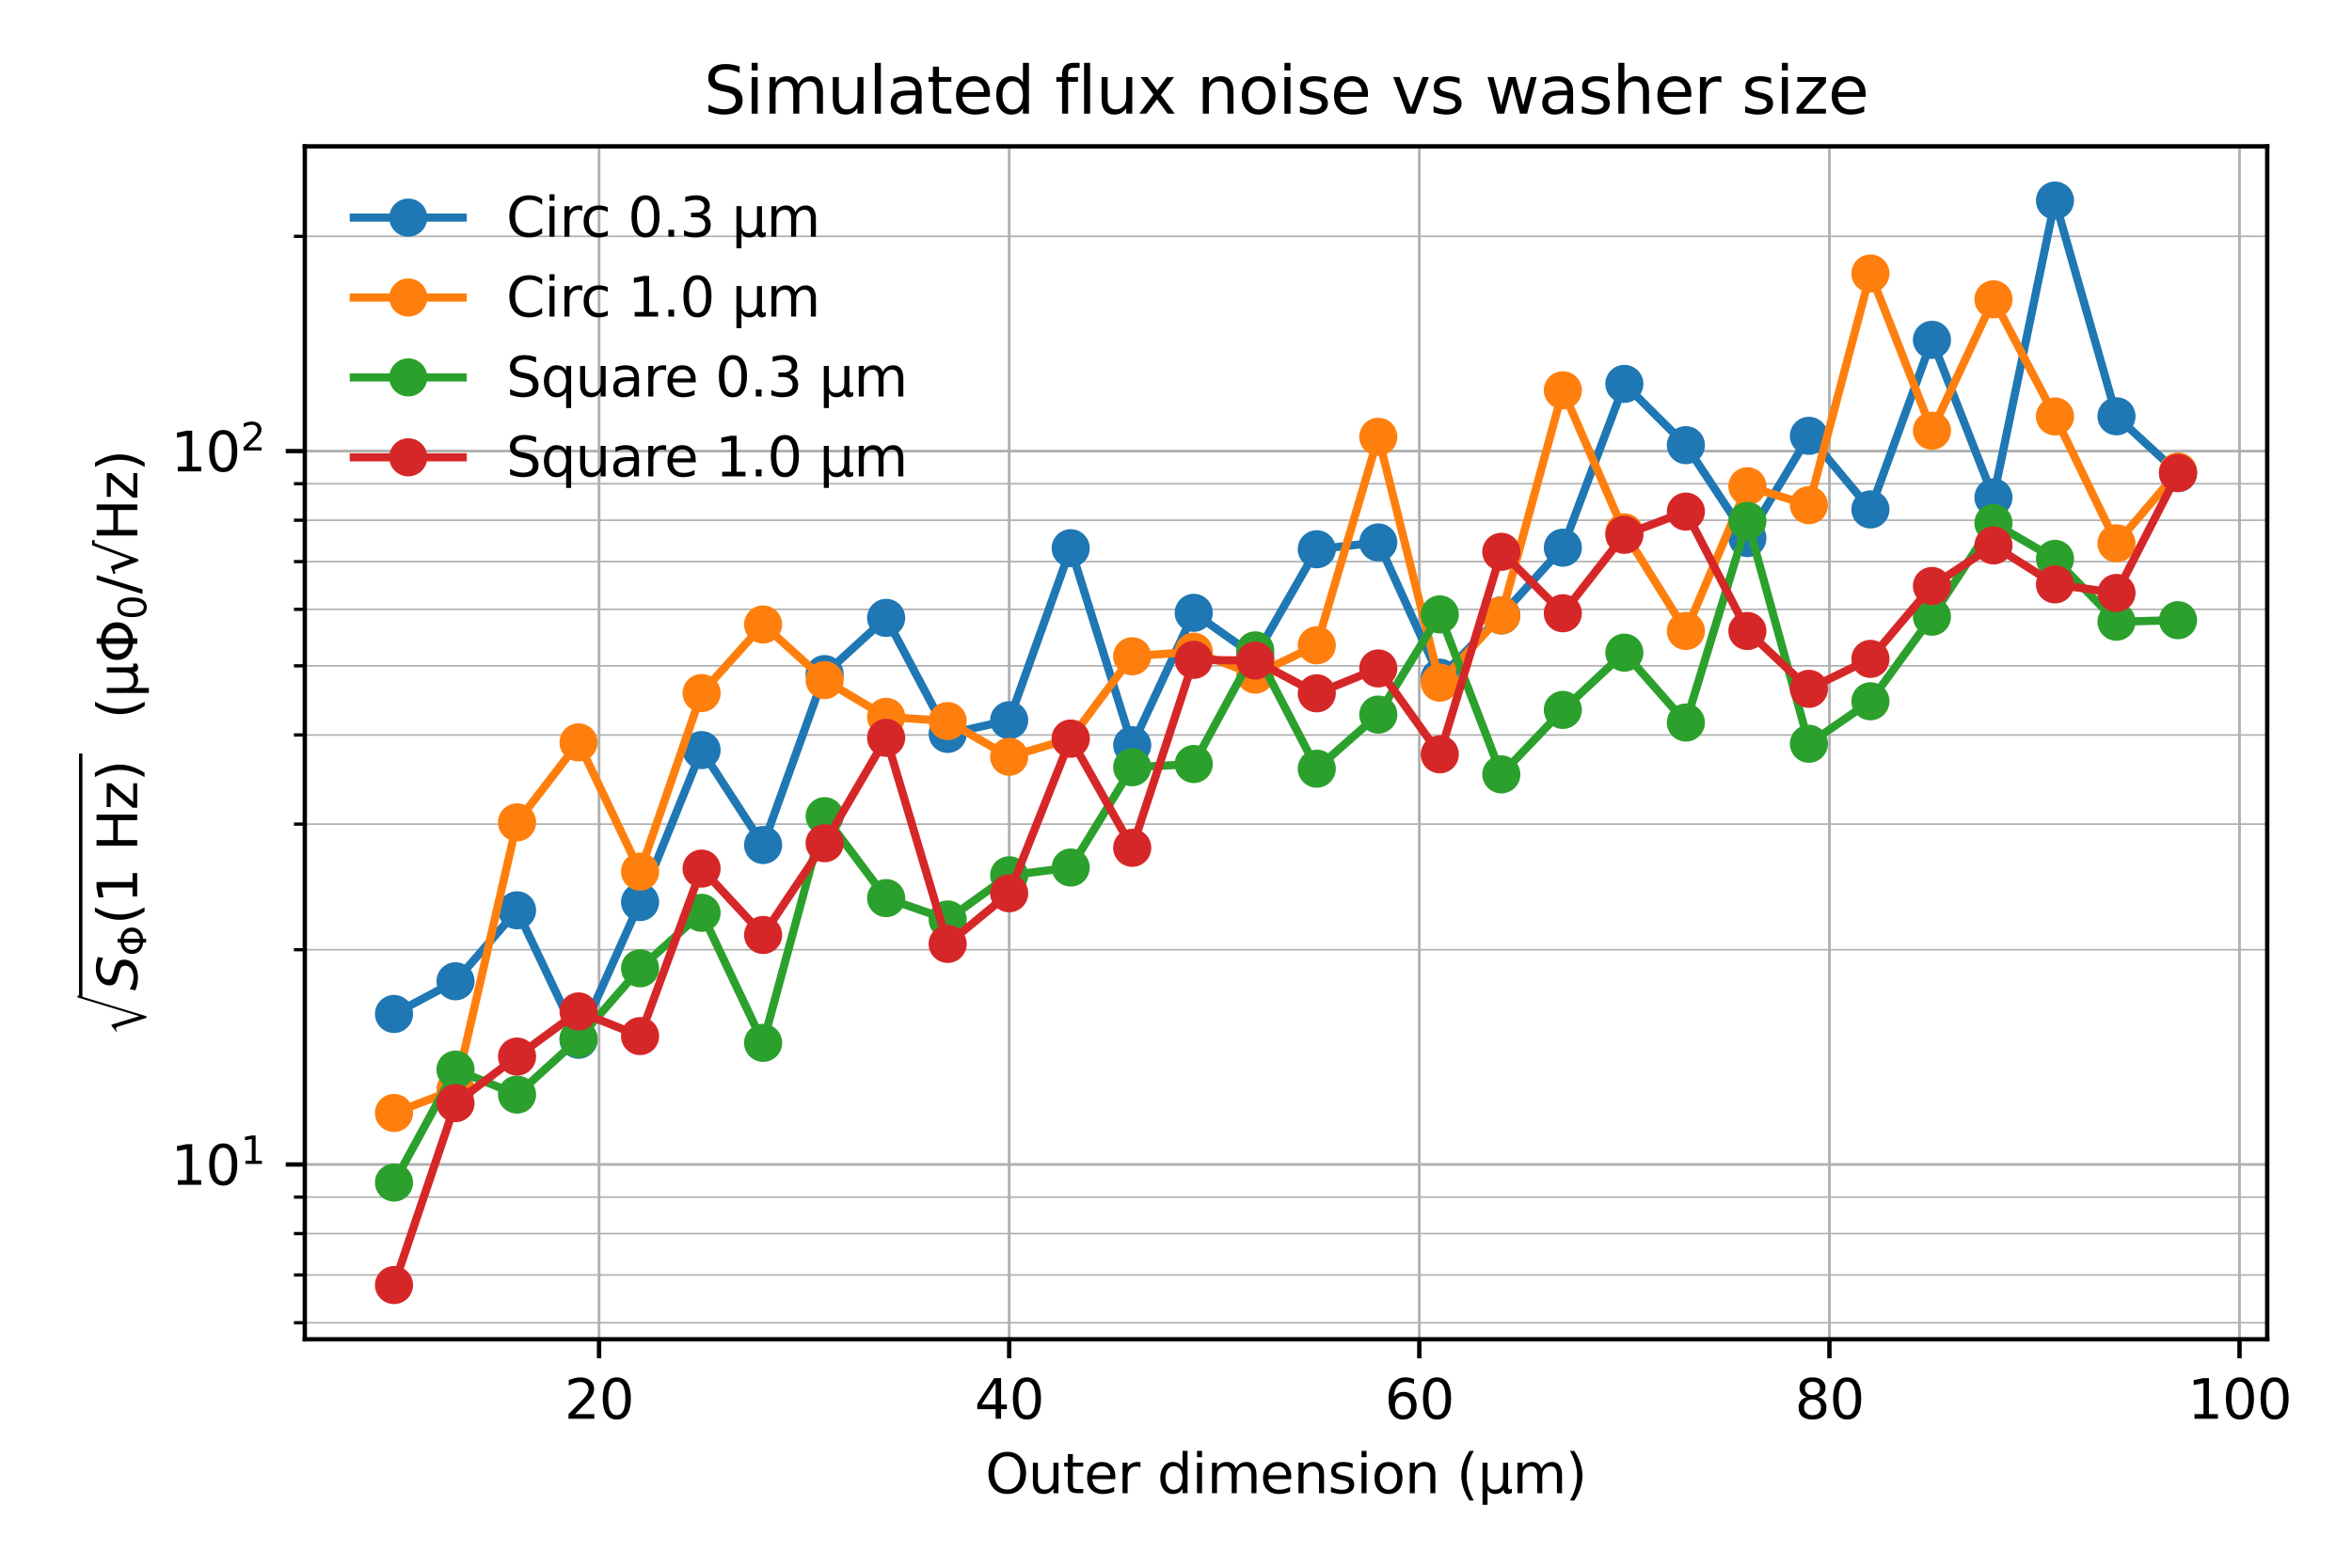 <?xml version="1.0" encoding="utf-8" standalone="no"?>
<!DOCTYPE svg PUBLIC "-//W3C//DTD SVG 1.1//EN"
  "http://www.w3.org/Graphics/SVG/1.1/DTD/svg11.dtd">
<svg xmlns:xlink="http://www.w3.org/1999/xlink" width="432pt" height="288pt" viewBox="0 0 432 288" xmlns="http://www.w3.org/2000/svg" version="1.1">
 <defs>
  <style type="text/css">*{stroke-linejoin: round; stroke-linecap: butt}</style>
 </defs>
 <g id="figure_1">
  <g id="patch_1">
   <path d="M 0 288 
L 432 288 
L 432 0 
L 0 0 
z
" style="fill: #ffffff"/>
  </g>
  <g id="axes_1">
   <g id="patch_2">
    <path d="M 55.985 246.04 
L 416.428 246.04 
L 416.428 26.88 
L 55.985 26.88 
z
" style="fill: #ffffff"/>
   </g>
   <g id="matplotlib.axis_1">
    <g id="xtick_1">
     <g id="line2d_1">
      <path d="M 110.032 246.04 
L 110.032 26.88 
" clip-path="url(#pd4911af367)" style="fill: none; stroke: #b0b0b0; stroke-width: 0.5; stroke-linecap: square"/>
     </g>
     <g id="line2d_2">
      <defs>
       <path id="m708571faf0" d="M 0 0 
L 0 3.5 
" style="stroke: #000000; stroke-width: 0.8"/>
      </defs>
      <g>
       <use xlink:href="#m708571faf0" x="110.032" y="246.04" style="stroke: #000000; stroke-width: 0.8"/>
      </g>
     </g>
     <g id="text_1">
      <!-- 20 -->
      <g transform="translate(103.67 260.638) scale(0.1 -0.1)">
       <defs>
        <path id="DejaVuSans-32" d="M 1228 531 
L 3431 531 
L 3431 0 
L 469 0 
L 469 531 
Q 828 903 1448 1529 
Q 2069 2156 2228 2338 
Q 2531 2678 2651 2914 
Q 2772 3150 2772 3378 
Q 2772 3750 2511 3984 
Q 2250 4219 1831 4219 
Q 1534 4219 1204 4116 
Q 875 4013 500 3803 
L 500 4441 
Q 881 4594 1212 4672 
Q 1544 4750 1819 4750 
Q 2544 4750 2975 4387 
Q 3406 4025 3406 3419 
Q 3406 3131 3298 2873 
Q 3191 2616 2906 2266 
Q 2828 2175 2409 1742 
Q 1991 1309 1228 531 
z
" transform="scale(0.016)"/>
        <path id="DejaVuSans-30" d="M 2034 4250 
Q 1547 4250 1301 3770 
Q 1056 3291 1056 2328 
Q 1056 1369 1301 889 
Q 1547 409 2034 409 
Q 2525 409 2770 889 
Q 3016 1369 3016 2328 
Q 3016 3291 2770 3770 
Q 2525 4250 2034 4250 
z
M 2034 4750 
Q 2819 4750 3233 4129 
Q 3647 3509 3647 2328 
Q 3647 1150 3233 529 
Q 2819 -91 2034 -91 
Q 1250 -91 836 529 
Q 422 1150 422 2328 
Q 422 3509 836 4129 
Q 1250 4750 2034 4750 
z
" transform="scale(0.016)"/>
       </defs>
       <use xlink:href="#DejaVuSans-32"/>
       <use xlink:href="#DejaVuSans-30" x="63.623"/>
      </g>
     </g>
    </g>
    <g id="xtick_2">
     <g id="line2d_3">
      <path d="M 185.36 246.04 
L 185.36 26.88 
" clip-path="url(#pd4911af367)" style="fill: none; stroke: #b0b0b0; stroke-width: 0.5; stroke-linecap: square"/>
     </g>
     <g id="line2d_4">
      <g>
       <use xlink:href="#m708571faf0" x="185.36" y="246.04" style="stroke: #000000; stroke-width: 0.8"/>
      </g>
     </g>
     <g id="text_2">
      <!-- 40 -->
      <g transform="translate(178.998 260.638) scale(0.1 -0.1)">
       <defs>
        <path id="DejaVuSans-34" d="M 2419 4116 
L 825 1625 
L 2419 1625 
L 2419 4116 
z
M 2253 4666 
L 3047 4666 
L 3047 1625 
L 3713 1625 
L 3713 1100 
L 3047 1100 
L 3047 0 
L 2419 0 
L 2419 1100 
L 313 1100 
L 313 1709 
L 2253 4666 
z
" transform="scale(0.016)"/>
       </defs>
       <use xlink:href="#DejaVuSans-34"/>
       <use xlink:href="#DejaVuSans-30" x="63.623"/>
      </g>
     </g>
    </g>
    <g id="xtick_3">
     <g id="line2d_5">
      <path d="M 260.688 246.04 
L 260.688 26.88 
" clip-path="url(#pd4911af367)" style="fill: none; stroke: #b0b0b0; stroke-width: 0.5; stroke-linecap: square"/>
     </g>
     <g id="line2d_6">
      <g>
       <use xlink:href="#m708571faf0" x="260.688" y="246.04" style="stroke: #000000; stroke-width: 0.8"/>
      </g>
     </g>
     <g id="text_3">
      <!-- 60 -->
      <g transform="translate(254.325 260.638) scale(0.1 -0.1)">
       <defs>
        <path id="DejaVuSans-36" d="M 2113 2584 
Q 1688 2584 1439 2293 
Q 1191 2003 1191 1497 
Q 1191 994 1439 701 
Q 1688 409 2113 409 
Q 2538 409 2786 701 
Q 3034 994 3034 1497 
Q 3034 2003 2786 2293 
Q 2538 2584 2113 2584 
z
M 3366 4563 
L 3366 3988 
Q 3128 4100 2886 4159 
Q 2644 4219 2406 4219 
Q 1781 4219 1451 3797 
Q 1122 3375 1075 2522 
Q 1259 2794 1537 2939 
Q 1816 3084 2150 3084 
Q 2853 3084 3261 2657 
Q 3669 2231 3669 1497 
Q 3669 778 3244 343 
Q 2819 -91 2113 -91 
Q 1303 -91 875 529 
Q 447 1150 447 2328 
Q 447 3434 972 4092 
Q 1497 4750 2381 4750 
Q 2619 4750 2861 4703 
Q 3103 4656 3366 4563 
z
" transform="scale(0.016)"/>
       </defs>
       <use xlink:href="#DejaVuSans-36"/>
       <use xlink:href="#DejaVuSans-30" x="63.623"/>
      </g>
     </g>
    </g>
    <g id="xtick_4">
     <g id="line2d_7">
      <path d="M 336.016 246.04 
L 336.016 26.88 
" clip-path="url(#pd4911af367)" style="fill: none; stroke: #b0b0b0; stroke-width: 0.5; stroke-linecap: square"/>
     </g>
     <g id="line2d_8">
      <g>
       <use xlink:href="#m708571faf0" x="336.016" y="246.04" style="stroke: #000000; stroke-width: 0.8"/>
      </g>
     </g>
     <g id="text_4">
      <!-- 80 -->
      <g transform="translate(329.653 260.638) scale(0.1 -0.1)">
       <defs>
        <path id="DejaVuSans-38" d="M 2034 2216 
Q 1584 2216 1326 1975 
Q 1069 1734 1069 1313 
Q 1069 891 1326 650 
Q 1584 409 2034 409 
Q 2484 409 2743 651 
Q 3003 894 3003 1313 
Q 3003 1734 2745 1975 
Q 2488 2216 2034 2216 
z
M 1403 2484 
Q 997 2584 770 2862 
Q 544 3141 544 3541 
Q 544 4100 942 4425 
Q 1341 4750 2034 4750 
Q 2731 4750 3128 4425 
Q 3525 4100 3525 3541 
Q 3525 3141 3298 2862 
Q 3072 2584 2669 2484 
Q 3125 2378 3379 2068 
Q 3634 1759 3634 1313 
Q 3634 634 3220 271 
Q 2806 -91 2034 -91 
Q 1263 -91 848 271 
Q 434 634 434 1313 
Q 434 1759 690 2068 
Q 947 2378 1403 2484 
z
M 1172 3481 
Q 1172 3119 1398 2916 
Q 1625 2713 2034 2713 
Q 2441 2713 2670 2916 
Q 2900 3119 2900 3481 
Q 2900 3844 2670 4047 
Q 2441 4250 2034 4250 
Q 1625 4250 1398 4047 
Q 1172 3844 1172 3481 
z
" transform="scale(0.016)"/>
       </defs>
       <use xlink:href="#DejaVuSans-38"/>
       <use xlink:href="#DejaVuSans-30" x="63.623"/>
      </g>
     </g>
    </g>
    <g id="xtick_5">
     <g id="line2d_9">
      <path d="M 411.343 246.04 
L 411.343 26.88 
" clip-path="url(#pd4911af367)" style="fill: none; stroke: #b0b0b0; stroke-width: 0.5; stroke-linecap: square"/>
     </g>
     <g id="line2d_10">
      <g>
       <use xlink:href="#m708571faf0" x="411.343" y="246.04" style="stroke: #000000; stroke-width: 0.8"/>
      </g>
     </g>
     <g id="text_5">
      <!-- 100 -->
      <g transform="translate(401.8 260.638) scale(0.1 -0.1)">
       <defs>
        <path id="DejaVuSans-31" d="M 794 531 
L 1825 531 
L 1825 4091 
L 703 3866 
L 703 4441 
L 1819 4666 
L 2450 4666 
L 2450 531 
L 3481 531 
L 3481 0 
L 794 0 
L 794 531 
z
" transform="scale(0.016)"/>
       </defs>
       <use xlink:href="#DejaVuSans-31"/>
       <use xlink:href="#DejaVuSans-30" x="63.623"/>
       <use xlink:href="#DejaVuSans-30" x="127.246"/>
      </g>
     </g>
    </g>
    <g id="text_6">
     <!-- Outer dimension (µm) -->
     <g transform="translate(180.977 274.317) scale(0.1 -0.1)">
      <defs>
       <path id="DejaVuSans-4f" d="M 2522 4238 
Q 1834 4238 1429 3725 
Q 1025 3213 1025 2328 
Q 1025 1447 1429 934 
Q 1834 422 2522 422 
Q 3209 422 3611 934 
Q 4013 1447 4013 2328 
Q 4013 3213 3611 3725 
Q 3209 4238 2522 4238 
z
M 2522 4750 
Q 3503 4750 4090 4092 
Q 4678 3434 4678 2328 
Q 4678 1225 4090 567 
Q 3503 -91 2522 -91 
Q 1538 -91 948 565 
Q 359 1222 359 2328 
Q 359 3434 948 4092 
Q 1538 4750 2522 4750 
z
" transform="scale(0.016)"/>
       <path id="DejaVuSans-75" d="M 544 1381 
L 544 3500 
L 1119 3500 
L 1119 1403 
Q 1119 906 1312 657 
Q 1506 409 1894 409 
Q 2359 409 2629 706 
Q 2900 1003 2900 1516 
L 2900 3500 
L 3475 3500 
L 3475 0 
L 2900 0 
L 2900 538 
Q 2691 219 2414 64 
Q 2138 -91 1772 -91 
Q 1169 -91 856 284 
Q 544 659 544 1381 
z
M 1991 3584 
L 1991 3584 
z
" transform="scale(0.016)"/>
       <path id="DejaVuSans-74" d="M 1172 4494 
L 1172 3500 
L 2356 3500 
L 2356 3053 
L 1172 3053 
L 1172 1153 
Q 1172 725 1289 603 
Q 1406 481 1766 481 
L 2356 481 
L 2356 0 
L 1766 0 
Q 1100 0 847 248 
Q 594 497 594 1153 
L 594 3053 
L 172 3053 
L 172 3500 
L 594 3500 
L 594 4494 
L 1172 4494 
z
" transform="scale(0.016)"/>
       <path id="DejaVuSans-65" d="M 3597 1894 
L 3597 1613 
L 953 1613 
Q 991 1019 1311 708 
Q 1631 397 2203 397 
Q 2534 397 2845 478 
Q 3156 559 3463 722 
L 3463 178 
Q 3153 47 2828 -22 
Q 2503 -91 2169 -91 
Q 1331 -91 842 396 
Q 353 884 353 1716 
Q 353 2575 817 3079 
Q 1281 3584 2069 3584 
Q 2775 3584 3186 3129 
Q 3597 2675 3597 1894 
z
M 3022 2063 
Q 3016 2534 2758 2815 
Q 2500 3097 2075 3097 
Q 1594 3097 1305 2825 
Q 1016 2553 972 2059 
L 3022 2063 
z
" transform="scale(0.016)"/>
       <path id="DejaVuSans-72" d="M 2631 2963 
Q 2534 3019 2420 3045 
Q 2306 3072 2169 3072 
Q 1681 3072 1420 2755 
Q 1159 2438 1159 1844 
L 1159 0 
L 581 0 
L 581 3500 
L 1159 3500 
L 1159 2956 
Q 1341 3275 1631 3429 
Q 1922 3584 2338 3584 
Q 2397 3584 2469 3576 
Q 2541 3569 2628 3553 
L 2631 2963 
z
" transform="scale(0.016)"/>
       <path id="DejaVuSans-20" transform="scale(0.016)"/>
       <path id="DejaVuSans-64" d="M 2906 2969 
L 2906 4863 
L 3481 4863 
L 3481 0 
L 2906 0 
L 2906 525 
Q 2725 213 2448 61 
Q 2172 -91 1784 -91 
Q 1150 -91 751 415 
Q 353 922 353 1747 
Q 353 2572 751 3078 
Q 1150 3584 1784 3584 
Q 2172 3584 2448 3432 
Q 2725 3281 2906 2969 
z
M 947 1747 
Q 947 1113 1208 752 
Q 1469 391 1925 391 
Q 2381 391 2643 752 
Q 2906 1113 2906 1747 
Q 2906 2381 2643 2742 
Q 2381 3103 1925 3103 
Q 1469 3103 1208 2742 
Q 947 2381 947 1747 
z
" transform="scale(0.016)"/>
       <path id="DejaVuSans-69" d="M 603 3500 
L 1178 3500 
L 1178 0 
L 603 0 
L 603 3500 
z
M 603 4863 
L 1178 4863 
L 1178 4134 
L 603 4134 
L 603 4863 
z
" transform="scale(0.016)"/>
       <path id="DejaVuSans-6d" d="M 3328 2828 
Q 3544 3216 3844 3400 
Q 4144 3584 4550 3584 
Q 5097 3584 5394 3201 
Q 5691 2819 5691 2113 
L 5691 0 
L 5113 0 
L 5113 2094 
Q 5113 2597 4934 2840 
Q 4756 3084 4391 3084 
Q 3944 3084 3684 2787 
Q 3425 2491 3425 1978 
L 3425 0 
L 2847 0 
L 2847 2094 
Q 2847 2600 2669 2842 
Q 2491 3084 2119 3084 
Q 1678 3084 1418 2786 
Q 1159 2488 1159 1978 
L 1159 0 
L 581 0 
L 581 3500 
L 1159 3500 
L 1159 2956 
Q 1356 3278 1631 3431 
Q 1906 3584 2284 3584 
Q 2666 3584 2933 3390 
Q 3200 3197 3328 2828 
z
" transform="scale(0.016)"/>
       <path id="DejaVuSans-6e" d="M 3513 2113 
L 3513 0 
L 2938 0 
L 2938 2094 
Q 2938 2591 2744 2837 
Q 2550 3084 2163 3084 
Q 1697 3084 1428 2787 
Q 1159 2491 1159 1978 
L 1159 0 
L 581 0 
L 581 3500 
L 1159 3500 
L 1159 2956 
Q 1366 3272 1645 3428 
Q 1925 3584 2291 3584 
Q 2894 3584 3203 3211 
Q 3513 2838 3513 2113 
z
" transform="scale(0.016)"/>
       <path id="DejaVuSans-73" d="M 2834 3397 
L 2834 2853 
Q 2591 2978 2328 3040 
Q 2066 3103 1784 3103 
Q 1356 3103 1142 2972 
Q 928 2841 928 2578 
Q 928 2378 1081 2264 
Q 1234 2150 1697 2047 
L 1894 2003 
Q 2506 1872 2764 1633 
Q 3022 1394 3022 966 
Q 3022 478 2636 193 
Q 2250 -91 1575 -91 
Q 1294 -91 989 -36 
Q 684 19 347 128 
L 347 722 
Q 666 556 975 473 
Q 1284 391 1588 391 
Q 1994 391 2212 530 
Q 2431 669 2431 922 
Q 2431 1156 2273 1281 
Q 2116 1406 1581 1522 
L 1381 1569 
Q 847 1681 609 1914 
Q 372 2147 372 2553 
Q 372 3047 722 3315 
Q 1072 3584 1716 3584 
Q 2034 3584 2315 3537 
Q 2597 3491 2834 3397 
z
" transform="scale(0.016)"/>
       <path id="DejaVuSans-6f" d="M 1959 3097 
Q 1497 3097 1228 2736 
Q 959 2375 959 1747 
Q 959 1119 1226 758 
Q 1494 397 1959 397 
Q 2419 397 2687 759 
Q 2956 1122 2956 1747 
Q 2956 2369 2687 2733 
Q 2419 3097 1959 3097 
z
M 1959 3584 
Q 2709 3584 3137 3096 
Q 3566 2609 3566 1747 
Q 3566 888 3137 398 
Q 2709 -91 1959 -91 
Q 1206 -91 779 398 
Q 353 888 353 1747 
Q 353 2609 779 3096 
Q 1206 3584 1959 3584 
z
" transform="scale(0.016)"/>
       <path id="DejaVuSans-28" d="M 1984 4856 
Q 1566 4138 1362 3434 
Q 1159 2731 1159 2009 
Q 1159 1288 1364 580 
Q 1569 -128 1984 -844 
L 1484 -844 
Q 1016 -109 783 600 
Q 550 1309 550 2009 
Q 550 2706 781 3412 
Q 1013 4119 1484 4856 
L 1984 4856 
z
" transform="scale(0.016)"/>
       <path id="DejaVuSans-b5" d="M 544 -1331 
L 544 3500 
L 1119 3500 
L 1119 1325 
Q 1119 872 1334 640 
Q 1550 409 1972 409 
Q 2434 409 2667 671 
Q 2900 934 2900 1459 
L 2900 3500 
L 3475 3500 
L 3475 806 
Q 3475 619 3529 530 
Q 3584 441 3700 441 
Q 3728 441 3778 458 
Q 3828 475 3916 513 
L 3916 50 
Q 3788 -22 3673 -56 
Q 3559 -91 3450 -91 
Q 3234 -91 3106 31 
Q 2978 153 2931 403 
Q 2775 156 2548 32 
Q 2322 -91 2016 -91 
Q 1697 -91 1473 31 
Q 1250 153 1119 397 
L 1119 -1331 
L 544 -1331 
z
" transform="scale(0.016)"/>
       <path id="DejaVuSans-29" d="M 513 4856 
L 1013 4856 
Q 1481 4119 1714 3412 
Q 1947 2706 1947 2009 
Q 1947 1309 1714 600 
Q 1481 -109 1013 -844 
L 513 -844 
Q 928 -128 1133 580 
Q 1338 1288 1338 2009 
Q 1338 2731 1133 3434 
Q 928 4138 513 4856 
z
" transform="scale(0.016)"/>
      </defs>
      <use xlink:href="#DejaVuSans-4f"/>
      <use xlink:href="#DejaVuSans-75" x="78.711"/>
      <use xlink:href="#DejaVuSans-74" x="142.09"/>
      <use xlink:href="#DejaVuSans-65" x="181.299"/>
      <use xlink:href="#DejaVuSans-72" x="242.822"/>
      <use xlink:href="#DejaVuSans-20" x="283.936"/>
      <use xlink:href="#DejaVuSans-64" x="315.723"/>
      <use xlink:href="#DejaVuSans-69" x="379.199"/>
      <use xlink:href="#DejaVuSans-6d" x="406.982"/>
      <use xlink:href="#DejaVuSans-65" x="504.395"/>
      <use xlink:href="#DejaVuSans-6e" x="565.918"/>
      <use xlink:href="#DejaVuSans-73" x="629.297"/>
      <use xlink:href="#DejaVuSans-69" x="681.396"/>
      <use xlink:href="#DejaVuSans-6f" x="709.18"/>
      <use xlink:href="#DejaVuSans-6e" x="770.361"/>
      <use xlink:href="#DejaVuSans-20" x="833.74"/>
      <use xlink:href="#DejaVuSans-28" x="865.527"/>
      <use xlink:href="#DejaVuSans-b5" x="904.541"/>
      <use xlink:href="#DejaVuSans-6d" x="968.164"/>
      <use xlink:href="#DejaVuSans-29" x="1065.576"/>
     </g>
    </g>
   </g>
   <g id="matplotlib.axis_2">
    <g id="ytick_1">
     <g id="line2d_11">
      <path d="M 55.985 213.924 
L 416.428 213.924 
" clip-path="url(#pd4911af367)" style="fill: none; stroke: #b0b0b0; stroke-width: 0.5; stroke-linecap: square"/>
     </g>
     <g id="line2d_12">
      <defs>
       <path id="mea7650412e" d="M 0 0 
L -3.5 0 
" style="stroke: #000000; stroke-width: 0.8"/>
      </defs>
      <g>
       <use xlink:href="#mea7650412e" x="55.985" y="213.924" style="stroke: #000000; stroke-width: 0.8"/>
      </g>
     </g>
     <g id="text_7">
      <!-- $\mathdefault{10^{1}}$ -->
      <g transform="translate(31.385 217.723) scale(0.1 -0.1)">
       <use xlink:href="#DejaVuSans-31" transform="translate(0 0.684)"/>
       <use xlink:href="#DejaVuSans-30" transform="translate(63.623 0.684)"/>
       <use xlink:href="#DejaVuSans-31" transform="translate(128.203 38.966) scale(0.7)"/>
      </g>
     </g>
    </g>
    <g id="ytick_2">
     <g id="line2d_13">
      <path d="M 55.985 82.867 
L 416.428 82.867 
" clip-path="url(#pd4911af367)" style="fill: none; stroke: #b0b0b0; stroke-width: 0.5; stroke-linecap: square"/>
     </g>
     <g id="line2d_14">
      <g>
       <use xlink:href="#mea7650412e" x="55.985" y="82.867" style="stroke: #000000; stroke-width: 0.8"/>
      </g>
     </g>
     <g id="text_8">
      <!-- $\mathdefault{10^{2}}$ -->
      <g transform="translate(31.385 86.667) scale(0.1 -0.1)">
       <use xlink:href="#DejaVuSans-31" transform="translate(0 0.766)"/>
       <use xlink:href="#DejaVuSans-30" transform="translate(63.623 0.766)"/>
       <use xlink:href="#DejaVuSans-32" transform="translate(128.203 39.047) scale(0.7)"/>
      </g>
     </g>
    </g>
    <g id="ytick_3">
     <g id="line2d_15">
      <path d="M 55.985 242.999 
L 416.428 242.999 
" clip-path="url(#pd4911af367)" style="fill: none; stroke: #b0b0b0; stroke-width: 0.3; stroke-linecap: square"/>
     </g>
     <g id="line2d_16">
      <defs>
       <path id="m2be9572d27" d="M 0 0 
L -2 0 
" style="stroke: #000000; stroke-width: 0.6"/>
      </defs>
      <g>
       <use xlink:href="#m2be9572d27" x="55.985" y="242.999" style="stroke: #000000; stroke-width: 0.6"/>
      </g>
     </g>
    </g>
    <g id="ytick_4">
     <g id="line2d_17">
      <path d="M 55.985 234.225 
L 416.428 234.225 
" clip-path="url(#pd4911af367)" style="fill: none; stroke: #b0b0b0; stroke-width: 0.3; stroke-linecap: square"/>
     </g>
     <g id="line2d_18">
      <g>
       <use xlink:href="#m2be9572d27" x="55.985" y="234.225" style="stroke: #000000; stroke-width: 0.6"/>
      </g>
     </g>
    </g>
    <g id="ytick_5">
     <g id="line2d_19">
      <path d="M 55.985 226.625 
L 416.428 226.625 
" clip-path="url(#pd4911af367)" style="fill: none; stroke: #b0b0b0; stroke-width: 0.3; stroke-linecap: square"/>
     </g>
     <g id="line2d_20">
      <g>
       <use xlink:href="#m2be9572d27" x="55.985" y="226.625" style="stroke: #000000; stroke-width: 0.6"/>
      </g>
     </g>
    </g>
    <g id="ytick_6">
     <g id="line2d_21">
      <path d="M 55.985 219.921 
L 416.428 219.921 
" clip-path="url(#pd4911af367)" style="fill: none; stroke: #b0b0b0; stroke-width: 0.3; stroke-linecap: square"/>
     </g>
     <g id="line2d_22">
      <g>
       <use xlink:href="#m2be9572d27" x="55.985" y="219.921" style="stroke: #000000; stroke-width: 0.6"/>
      </g>
     </g>
    </g>
    <g id="ytick_7">
     <g id="line2d_23">
      <path d="M 55.985 174.472 
L 416.428 174.472 
" clip-path="url(#pd4911af367)" style="fill: none; stroke: #b0b0b0; stroke-width: 0.3; stroke-linecap: square"/>
     </g>
     <g id="line2d_24">
      <g>
       <use xlink:href="#m2be9572d27" x="55.985" y="174.472" style="stroke: #000000; stroke-width: 0.6"/>
      </g>
     </g>
    </g>
    <g id="ytick_8">
     <g id="line2d_25">
      <path d="M 55.985 151.394 
L 416.428 151.394 
" clip-path="url(#pd4911af367)" style="fill: none; stroke: #b0b0b0; stroke-width: 0.3; stroke-linecap: square"/>
     </g>
     <g id="line2d_26">
      <g>
       <use xlink:href="#m2be9572d27" x="55.985" y="151.394" style="stroke: #000000; stroke-width: 0.6"/>
      </g>
     </g>
    </g>
    <g id="ytick_9">
     <g id="line2d_27">
      <path d="M 55.985 135.02 
L 416.428 135.02 
" clip-path="url(#pd4911af367)" style="fill: none; stroke: #b0b0b0; stroke-width: 0.3; stroke-linecap: square"/>
     </g>
     <g id="line2d_28">
      <g>
       <use xlink:href="#m2be9572d27" x="55.985" y="135.02" style="stroke: #000000; stroke-width: 0.6"/>
      </g>
     </g>
    </g>
    <g id="ytick_10">
     <g id="line2d_29">
      <path d="M 55.985 122.319 
L 416.428 122.319 
" clip-path="url(#pd4911af367)" style="fill: none; stroke: #b0b0b0; stroke-width: 0.3; stroke-linecap: square"/>
     </g>
     <g id="line2d_30">
      <g>
       <use xlink:href="#m2be9572d27" x="55.985" y="122.319" style="stroke: #000000; stroke-width: 0.6"/>
      </g>
     </g>
    </g>
    <g id="ytick_11">
     <g id="line2d_31">
      <path d="M 55.985 111.942 
L 416.428 111.942 
" clip-path="url(#pd4911af367)" style="fill: none; stroke: #b0b0b0; stroke-width: 0.3; stroke-linecap: square"/>
     </g>
     <g id="line2d_32">
      <g>
       <use xlink:href="#m2be9572d27" x="55.985" y="111.942" style="stroke: #000000; stroke-width: 0.6"/>
      </g>
     </g>
    </g>
    <g id="ytick_12">
     <g id="line2d_33">
      <path d="M 55.985 103.168 
L 416.428 103.168 
" clip-path="url(#pd4911af367)" style="fill: none; stroke: #b0b0b0; stroke-width: 0.3; stroke-linecap: square"/>
     </g>
     <g id="line2d_34">
      <g>
       <use xlink:href="#m2be9572d27" x="55.985" y="103.168" style="stroke: #000000; stroke-width: 0.6"/>
      </g>
     </g>
    </g>
    <g id="ytick_13">
     <g id="line2d_35">
      <path d="M 55.985 95.568 
L 416.428 95.568 
" clip-path="url(#pd4911af367)" style="fill: none; stroke: #b0b0b0; stroke-width: 0.3; stroke-linecap: square"/>
     </g>
     <g id="line2d_36">
      <g>
       <use xlink:href="#m2be9572d27" x="55.985" y="95.568" style="stroke: #000000; stroke-width: 0.6"/>
      </g>
     </g>
    </g>
    <g id="ytick_14">
     <g id="line2d_37">
      <path d="M 55.985 88.864 
L 416.428 88.864 
" clip-path="url(#pd4911af367)" style="fill: none; stroke: #b0b0b0; stroke-width: 0.3; stroke-linecap: square"/>
     </g>
     <g id="line2d_38">
      <g>
       <use xlink:href="#m2be9572d27" x="55.985" y="88.864" style="stroke: #000000; stroke-width: 0.6"/>
      </g>
     </g>
    </g>
    <g id="ytick_15">
     <g id="line2d_39">
      <path d="M 55.985 43.415 
L 416.428 43.415 
" clip-path="url(#pd4911af367)" style="fill: none; stroke: #b0b0b0; stroke-width: 0.3; stroke-linecap: square"/>
     </g>
     <g id="line2d_40">
      <g>
       <use xlink:href="#m2be9572d27" x="55.985" y="43.415" style="stroke: #000000; stroke-width: 0.6"/>
      </g>
     </g>
    </g>
    <g id="text_9">
     <!-- $\sqrt{S_\Phi(1\ \mathrm{Hz})}$  (µ$\Phi_0$/√Hz) -->
     <g transform="translate(25.285 190.31) rotate(-90) scale(0.1 -0.1)">
      <defs>
       <path id="STIXSizeOneSym-Regular-221a" d="M 6970 9933 
L 3373 -1888 
L 3104 -1888 
L 1626 2918 
Q 1555 3149 1465 3251 
Q 1376 3354 1229 3354 
Q 1011 3354 794 3181 
L 717 3309 
L 1766 4115 
L 1926 4115 
L 3379 -602 
L 3405 -602 
L 6605 9933 
L 6970 9933 
z
" transform="scale(0.016)"/>
       <path id="DejaVuSans-Oblique-53" d="M 3859 4513 
L 3738 3897 
Q 3422 4066 3111 4152 
Q 2800 4238 2509 4238 
Q 1944 4238 1609 3991 
Q 1275 3744 1275 3334 
Q 1275 3109 1398 2989 
Q 1522 2869 2034 2731 
L 2413 2638 
Q 3053 2472 3303 2217 
Q 3553 1963 3553 1503 
Q 3553 797 2998 353 
Q 2444 -91 1538 -91 
Q 1166 -91 791 -17 
Q 416 56 38 206 
L 166 856 
Q 513 641 861 531 
Q 1209 422 1556 422 
Q 2147 422 2503 684 
Q 2859 947 2859 1369 
Q 2859 1650 2717 1795 
Q 2575 1941 2106 2059 
L 1728 2156 
Q 1081 2325 845 2545 
Q 609 2766 609 3163 
Q 609 3859 1145 4304 
Q 1681 4750 2541 4750 
Q 2875 4750 3203 4690 
Q 3531 4631 3859 4513 
z
" transform="scale(0.016)"/>
       <path id="DejaVuSans-3a6" d="M 2206 3644 
Q 1738 3578 1431 3306 
Q 1025 2947 1025 2328 
Q 1025 1713 1431 1353 
Q 1738 1081 2206 1016 
L 2206 3644 
z
M 2838 1016 
Q 3306 1081 3613 1353 
Q 4013 1713 4013 2328 
Q 4013 2947 3613 3306 
Q 3306 3578 2838 3644 
L 2838 1016 
z
M 2206 494 
Q 1444 563 950 981 
Q 359 1481 359 2328 
Q 359 3175 950 3678 
Q 1441 4100 2206 4169 
L 2206 4666 
L 2838 4666 
L 2838 4169 
Q 3600 4097 4091 3678 
Q 4678 3175 4678 2328 
Q 4678 1484 4091 981 
Q 3600 563 2838 491 
L 2838 0 
L 2206 0 
L 2206 494 
z
" transform="scale(0.016)"/>
       <path id="DejaVuSans-48" d="M 628 4666 
L 1259 4666 
L 1259 2753 
L 3553 2753 
L 3553 4666 
L 4184 4666 
L 4184 0 
L 3553 0 
L 3553 2222 
L 1259 2222 
L 1259 0 
L 628 0 
L 628 4666 
z
" transform="scale(0.016)"/>
       <path id="DejaVuSans-7a" d="M 353 3500 
L 3084 3500 
L 3084 2975 
L 922 459 
L 3084 459 
L 3084 0 
L 275 0 
L 275 525 
L 2438 3041 
L 353 3041 
L 353 3500 
z
" transform="scale(0.016)"/>
       <path id="DejaVuSans-2f" d="M 1625 4666 
L 2156 4666 
L 531 -594 
L 0 -594 
L 1625 4666 
z
" transform="scale(0.016)"/>
       <path id="DejaVuSans-221a" d="M 3488 5191 
L 4078 5191 
L 4078 4891 
L 3719 4891 
L 1863 -128 
L 1656 -128 
L 659 2631 
L 269 2491 
L 191 2741 
L 1075 3047 
L 1875 831 
L 3488 5191 
z
" transform="scale(0.016)"/>
      </defs>
      <use xlink:href="#STIXSizeOneSym-Regular-221a" transform="translate(0 4.016) scale(0.669)"/>
      <use xlink:href="#DejaVuSans-Oblique-53" transform="translate(83.187 0.875)"/>
      <use xlink:href="#DejaVuSans-3a6" transform="translate(146.663 -15.531) scale(0.7)"/>
      <use xlink:href="#DejaVuSans-28" transform="translate(204.495 0.875)"/>
      <use xlink:href="#DejaVuSans-31" transform="translate(243.509 0.875)"/>
      <use xlink:href="#DejaVuSans-48" transform="translate(339.603 0.875)"/>
      <use xlink:href="#DejaVuSans-7a" transform="translate(414.798 0.875)"/>
      <use xlink:href="#DejaVuSans-29" transform="translate(467.288 0.875)"/>
      <use xlink:href="#DejaVuSans-20" transform="translate(518.802 0.656)"/>
      <use xlink:href="#DejaVuSans-20" transform="translate(550.589 0.656)"/>
      <use xlink:href="#DejaVuSans-28" transform="translate(582.376 0.656)"/>
      <use xlink:href="#DejaVuSans-b5" transform="translate(621.39 0.656)"/>
      <use xlink:href="#DejaVuSans-3a6" transform="translate(685.013 0.656)"/>
      <use xlink:href="#DejaVuSans-30" transform="translate(764.681 -15.75) scale(0.7)"/>
      <use xlink:href="#DejaVuSans-2f" transform="translate(811.951 0.656)"/>
      <use xlink:href="#DejaVuSans-221a" transform="translate(845.643 0.656)"/>
      <use xlink:href="#DejaVuSans-48" transform="translate(909.363 0.656)"/>
      <use xlink:href="#DejaVuSans-7a" transform="translate(984.559 0.656)"/>
      <use xlink:href="#DejaVuSans-29" transform="translate(1037.049 0.656)"/>
      <path d="M 70.687 101.5 
L 70.687 107.75 
L 518.802 107.75 
L 518.802 101.5 
L 70.687 101.5 
z
"/>
     </g>
    </g>
   </g>
   <g id="line2d_41">
    <path d="M 72.368 186.276 
L 83.668 180.27 
L 94.967 167.232 
L 106.266 191.02 
L 117.565 165.718 
L 128.864 137.8 
L 140.163 155.235 
L 151.463 123.836 
L 162.762 113.51 
L 174.061 134.826 
L 185.36 132.319 
L 196.659 100.712 
L 207.958 136.897 
L 219.258 112.587 
L 230.557 120.58 
L 241.856 100.905 
L 253.155 99.651 
L 264.454 124.497 
L 275.753 113.052 
L 287.053 100.617 
L 298.352 70.523 
L 309.651 81.779 
L 320.95 98.856 
L 332.249 80.065 
L 343.548 93.59 
L 354.847 62.432 
L 366.147 91.38 
L 377.446 36.842 
L 388.745 76.476 
L 400.044 86.921 
" clip-path="url(#pd4911af367)" style="fill: none; stroke: #1f77b4; stroke-width: 1.5; stroke-linecap: square"/>
    <defs>
     <path id="m3a5d415b20" d="M 0 3 
C 0.796 3 1.559 2.684 2.121 2.121 
C 2.684 1.559 3 0.796 3 0 
C 3 -0.796 2.684 -1.559 2.121 -2.121 
C 1.559 -2.684 0.796 -3 0 -3 
C -0.796 -3 -1.559 -2.684 -2.121 -2.121 
C -2.684 -1.559 -3 -0.796 -3 0 
C -3 0.796 -2.684 1.559 -2.121 2.121 
C -1.559 2.684 -0.796 3 0 3 
z
" style="stroke: #1f77b4"/>
    </defs>
    <g clip-path="url(#pd4911af367)">
     <use xlink:href="#m3a5d415b20" x="72.368" y="186.276" style="fill: #1f77b4; stroke: #1f77b4"/>
     <use xlink:href="#m3a5d415b20" x="83.668" y="180.27" style="fill: #1f77b4; stroke: #1f77b4"/>
     <use xlink:href="#m3a5d415b20" x="94.967" y="167.232" style="fill: #1f77b4; stroke: #1f77b4"/>
     <use xlink:href="#m3a5d415b20" x="106.266" y="191.02" style="fill: #1f77b4; stroke: #1f77b4"/>
     <use xlink:href="#m3a5d415b20" x="117.565" y="165.718" style="fill: #1f77b4; stroke: #1f77b4"/>
     <use xlink:href="#m3a5d415b20" x="128.864" y="137.8" style="fill: #1f77b4; stroke: #1f77b4"/>
     <use xlink:href="#m3a5d415b20" x="140.163" y="155.235" style="fill: #1f77b4; stroke: #1f77b4"/>
     <use xlink:href="#m3a5d415b20" x="151.463" y="123.836" style="fill: #1f77b4; stroke: #1f77b4"/>
     <use xlink:href="#m3a5d415b20" x="162.762" y="113.51" style="fill: #1f77b4; stroke: #1f77b4"/>
     <use xlink:href="#m3a5d415b20" x="174.061" y="134.826" style="fill: #1f77b4; stroke: #1f77b4"/>
     <use xlink:href="#m3a5d415b20" x="185.36" y="132.319" style="fill: #1f77b4; stroke: #1f77b4"/>
     <use xlink:href="#m3a5d415b20" x="196.659" y="100.712" style="fill: #1f77b4; stroke: #1f77b4"/>
     <use xlink:href="#m3a5d415b20" x="207.958" y="136.897" style="fill: #1f77b4; stroke: #1f77b4"/>
     <use xlink:href="#m3a5d415b20" x="219.258" y="112.587" style="fill: #1f77b4; stroke: #1f77b4"/>
     <use xlink:href="#m3a5d415b20" x="230.557" y="120.58" style="fill: #1f77b4; stroke: #1f77b4"/>
     <use xlink:href="#m3a5d415b20" x="241.856" y="100.905" style="fill: #1f77b4; stroke: #1f77b4"/>
     <use xlink:href="#m3a5d415b20" x="253.155" y="99.651" style="fill: #1f77b4; stroke: #1f77b4"/>
     <use xlink:href="#m3a5d415b20" x="264.454" y="124.497" style="fill: #1f77b4; stroke: #1f77b4"/>
     <use xlink:href="#m3a5d415b20" x="275.753" y="113.052" style="fill: #1f77b4; stroke: #1f77b4"/>
     <use xlink:href="#m3a5d415b20" x="287.053" y="100.617" style="fill: #1f77b4; stroke: #1f77b4"/>
     <use xlink:href="#m3a5d415b20" x="298.352" y="70.523" style="fill: #1f77b4; stroke: #1f77b4"/>
     <use xlink:href="#m3a5d415b20" x="309.651" y="81.779" style="fill: #1f77b4; stroke: #1f77b4"/>
     <use xlink:href="#m3a5d415b20" x="320.95" y="98.856" style="fill: #1f77b4; stroke: #1f77b4"/>
     <use xlink:href="#m3a5d415b20" x="332.249" y="80.065" style="fill: #1f77b4; stroke: #1f77b4"/>
     <use xlink:href="#m3a5d415b20" x="343.548" y="93.59" style="fill: #1f77b4; stroke: #1f77b4"/>
     <use xlink:href="#m3a5d415b20" x="354.847" y="62.432" style="fill: #1f77b4; stroke: #1f77b4"/>
     <use xlink:href="#m3a5d415b20" x="366.147" y="91.38" style="fill: #1f77b4; stroke: #1f77b4"/>
     <use xlink:href="#m3a5d415b20" x="377.446" y="36.842" style="fill: #1f77b4; stroke: #1f77b4"/>
     <use xlink:href="#m3a5d415b20" x="388.745" y="76.476" style="fill: #1f77b4; stroke: #1f77b4"/>
     <use xlink:href="#m3a5d415b20" x="400.044" y="86.921" style="fill: #1f77b4; stroke: #1f77b4"/>
    </g>
   </g>
   <g id="line2d_42">
    <path d="M 72.368 204.46 
L 83.668 200.129 
L 94.967 151.076 
L 106.266 136.385 
L 117.565 160.12 
L 128.864 127.326 
L 140.163 114.723 
L 151.463 124.943 
L 162.762 131.693 
L 174.061 132.468 
L 185.36 139.026 
L 196.659 135.695 
L 207.958 120.562 
L 219.258 119.713 
L 230.557 123.941 
L 241.856 118.549 
L 253.155 80.246 
L 264.454 125.41 
L 275.753 113.064 
L 287.053 71.701 
L 298.352 97.796 
L 309.651 115.918 
L 320.95 89.329 
L 332.249 92.807 
L 343.548 50.244 
L 354.847 79.122 
L 366.147 54.989 
L 377.446 76.501 
L 388.745 99.819 
L 400.044 86.625 
" clip-path="url(#pd4911af367)" style="fill: none; stroke: #ff7f0e; stroke-width: 1.5; stroke-linecap: square"/>
    <defs>
     <path id="mcfacc2602e" d="M 0 3 
C 0.796 3 1.559 2.684 2.121 2.121 
C 2.684 1.559 3 0.796 3 0 
C 3 -0.796 2.684 -1.559 2.121 -2.121 
C 1.559 -2.684 0.796 -3 0 -3 
C -0.796 -3 -1.559 -2.684 -2.121 -2.121 
C -2.684 -1.559 -3 -0.796 -3 0 
C -3 0.796 -2.684 1.559 -2.121 2.121 
C -1.559 2.684 -0.796 3 0 3 
z
" style="stroke: #ff7f0e"/>
    </defs>
    <g clip-path="url(#pd4911af367)">
     <use xlink:href="#mcfacc2602e" x="72.368" y="204.46" style="fill: #ff7f0e; stroke: #ff7f0e"/>
     <use xlink:href="#mcfacc2602e" x="83.668" y="200.129" style="fill: #ff7f0e; stroke: #ff7f0e"/>
     <use xlink:href="#mcfacc2602e" x="94.967" y="151.076" style="fill: #ff7f0e; stroke: #ff7f0e"/>
     <use xlink:href="#mcfacc2602e" x="106.266" y="136.385" style="fill: #ff7f0e; stroke: #ff7f0e"/>
     <use xlink:href="#mcfacc2602e" x="117.565" y="160.12" style="fill: #ff7f0e; stroke: #ff7f0e"/>
     <use xlink:href="#mcfacc2602e" x="128.864" y="127.326" style="fill: #ff7f0e; stroke: #ff7f0e"/>
     <use xlink:href="#mcfacc2602e" x="140.163" y="114.723" style="fill: #ff7f0e; stroke: #ff7f0e"/>
     <use xlink:href="#mcfacc2602e" x="151.463" y="124.943" style="fill: #ff7f0e; stroke: #ff7f0e"/>
     <use xlink:href="#mcfacc2602e" x="162.762" y="131.693" style="fill: #ff7f0e; stroke: #ff7f0e"/>
     <use xlink:href="#mcfacc2602e" x="174.061" y="132.468" style="fill: #ff7f0e; stroke: #ff7f0e"/>
     <use xlink:href="#mcfacc2602e" x="185.36" y="139.026" style="fill: #ff7f0e; stroke: #ff7f0e"/>
     <use xlink:href="#mcfacc2602e" x="196.659" y="135.695" style="fill: #ff7f0e; stroke: #ff7f0e"/>
     <use xlink:href="#mcfacc2602e" x="207.958" y="120.562" style="fill: #ff7f0e; stroke: #ff7f0e"/>
     <use xlink:href="#mcfacc2602e" x="219.258" y="119.713" style="fill: #ff7f0e; stroke: #ff7f0e"/>
     <use xlink:href="#mcfacc2602e" x="230.557" y="123.941" style="fill: #ff7f0e; stroke: #ff7f0e"/>
     <use xlink:href="#mcfacc2602e" x="241.856" y="118.549" style="fill: #ff7f0e; stroke: #ff7f0e"/>
     <use xlink:href="#mcfacc2602e" x="253.155" y="80.246" style="fill: #ff7f0e; stroke: #ff7f0e"/>
     <use xlink:href="#mcfacc2602e" x="264.454" y="125.41" style="fill: #ff7f0e; stroke: #ff7f0e"/>
     <use xlink:href="#mcfacc2602e" x="275.753" y="113.064" style="fill: #ff7f0e; stroke: #ff7f0e"/>
     <use xlink:href="#mcfacc2602e" x="287.053" y="71.701" style="fill: #ff7f0e; stroke: #ff7f0e"/>
     <use xlink:href="#mcfacc2602e" x="298.352" y="97.796" style="fill: #ff7f0e; stroke: #ff7f0e"/>
     <use xlink:href="#mcfacc2602e" x="309.651" y="115.918" style="fill: #ff7f0e; stroke: #ff7f0e"/>
     <use xlink:href="#mcfacc2602e" x="320.95" y="89.329" style="fill: #ff7f0e; stroke: #ff7f0e"/>
     <use xlink:href="#mcfacc2602e" x="332.249" y="92.807" style="fill: #ff7f0e; stroke: #ff7f0e"/>
     <use xlink:href="#mcfacc2602e" x="343.548" y="50.244" style="fill: #ff7f0e; stroke: #ff7f0e"/>
     <use xlink:href="#mcfacc2602e" x="354.847" y="79.122" style="fill: #ff7f0e; stroke: #ff7f0e"/>
     <use xlink:href="#mcfacc2602e" x="366.147" y="54.989" style="fill: #ff7f0e; stroke: #ff7f0e"/>
     <use xlink:href="#mcfacc2602e" x="377.446" y="76.501" style="fill: #ff7f0e; stroke: #ff7f0e"/>
     <use xlink:href="#mcfacc2602e" x="388.745" y="99.819" style="fill: #ff7f0e; stroke: #ff7f0e"/>
     <use xlink:href="#mcfacc2602e" x="400.044" y="86.625" style="fill: #ff7f0e; stroke: #ff7f0e"/>
    </g>
   </g>
   <g id="line2d_43">
    <path d="M 72.368 217.252 
L 83.668 196.502 
L 94.967 201.087 
L 106.266 190.843 
L 117.565 177.89 
L 128.864 167.696 
L 140.163 191.584 
L 151.463 149.938 
L 162.762 164.991 
L 174.061 168.918 
L 185.36 160.798 
L 196.659 159.376 
L 207.958 140.955 
L 219.258 140.357 
L 230.557 119.478 
L 241.856 141.213 
L 253.155 131.275 
L 264.454 112.874 
L 275.753 142.261 
L 287.053 130.417 
L 298.352 119.895 
L 309.651 132.738 
L 320.95 95.699 
L 332.249 136.637 
L 343.548 128.833 
L 354.847 113.297 
L 366.147 96.085 
L 377.446 102.667 
L 388.745 114.215 
L 400.044 113.935 
" clip-path="url(#pd4911af367)" style="fill: none; stroke: #2ca02c; stroke-width: 1.5; stroke-linecap: square"/>
    <defs>
     <path id="mf6839962dc" d="M 0 3 
C 0.796 3 1.559 2.684 2.121 2.121 
C 2.684 1.559 3 0.796 3 0 
C 3 -0.796 2.684 -1.559 2.121 -2.121 
C 1.559 -2.684 0.796 -3 0 -3 
C -0.796 -3 -1.559 -2.684 -2.121 -2.121 
C -2.684 -1.559 -3 -0.796 -3 0 
C -3 0.796 -2.684 1.559 -2.121 2.121 
C -1.559 2.684 -0.796 3 0 3 
z
" style="stroke: #2ca02c"/>
    </defs>
    <g clip-path="url(#pd4911af367)">
     <use xlink:href="#mf6839962dc" x="72.368" y="217.252" style="fill: #2ca02c; stroke: #2ca02c"/>
     <use xlink:href="#mf6839962dc" x="83.668" y="196.502" style="fill: #2ca02c; stroke: #2ca02c"/>
     <use xlink:href="#mf6839962dc" x="94.967" y="201.087" style="fill: #2ca02c; stroke: #2ca02c"/>
     <use xlink:href="#mf6839962dc" x="106.266" y="190.843" style="fill: #2ca02c; stroke: #2ca02c"/>
     <use xlink:href="#mf6839962dc" x="117.565" y="177.89" style="fill: #2ca02c; stroke: #2ca02c"/>
     <use xlink:href="#mf6839962dc" x="128.864" y="167.696" style="fill: #2ca02c; stroke: #2ca02c"/>
     <use xlink:href="#mf6839962dc" x="140.163" y="191.584" style="fill: #2ca02c; stroke: #2ca02c"/>
     <use xlink:href="#mf6839962dc" x="151.463" y="149.938" style="fill: #2ca02c; stroke: #2ca02c"/>
     <use xlink:href="#mf6839962dc" x="162.762" y="164.991" style="fill: #2ca02c; stroke: #2ca02c"/>
     <use xlink:href="#mf6839962dc" x="174.061" y="168.918" style="fill: #2ca02c; stroke: #2ca02c"/>
     <use xlink:href="#mf6839962dc" x="185.36" y="160.798" style="fill: #2ca02c; stroke: #2ca02c"/>
     <use xlink:href="#mf6839962dc" x="196.659" y="159.376" style="fill: #2ca02c; stroke: #2ca02c"/>
     <use xlink:href="#mf6839962dc" x="207.958" y="140.955" style="fill: #2ca02c; stroke: #2ca02c"/>
     <use xlink:href="#mf6839962dc" x="219.258" y="140.357" style="fill: #2ca02c; stroke: #2ca02c"/>
     <use xlink:href="#mf6839962dc" x="230.557" y="119.478" style="fill: #2ca02c; stroke: #2ca02c"/>
     <use xlink:href="#mf6839962dc" x="241.856" y="141.213" style="fill: #2ca02c; stroke: #2ca02c"/>
     <use xlink:href="#mf6839962dc" x="253.155" y="131.275" style="fill: #2ca02c; stroke: #2ca02c"/>
     <use xlink:href="#mf6839962dc" x="264.454" y="112.874" style="fill: #2ca02c; stroke: #2ca02c"/>
     <use xlink:href="#mf6839962dc" x="275.753" y="142.261" style="fill: #2ca02c; stroke: #2ca02c"/>
     <use xlink:href="#mf6839962dc" x="287.053" y="130.417" style="fill: #2ca02c; stroke: #2ca02c"/>
     <use xlink:href="#mf6839962dc" x="298.352" y="119.895" style="fill: #2ca02c; stroke: #2ca02c"/>
     <use xlink:href="#mf6839962dc" x="309.651" y="132.738" style="fill: #2ca02c; stroke: #2ca02c"/>
     <use xlink:href="#mf6839962dc" x="320.95" y="95.699" style="fill: #2ca02c; stroke: #2ca02c"/>
     <use xlink:href="#mf6839962dc" x="332.249" y="136.637" style="fill: #2ca02c; stroke: #2ca02c"/>
     <use xlink:href="#mf6839962dc" x="343.548" y="128.833" style="fill: #2ca02c; stroke: #2ca02c"/>
     <use xlink:href="#mf6839962dc" x="354.847" y="113.297" style="fill: #2ca02c; stroke: #2ca02c"/>
     <use xlink:href="#mf6839962dc" x="366.147" y="96.085" style="fill: #2ca02c; stroke: #2ca02c"/>
     <use xlink:href="#mf6839962dc" x="377.446" y="102.667" style="fill: #2ca02c; stroke: #2ca02c"/>
     <use xlink:href="#mf6839962dc" x="388.745" y="114.215" style="fill: #2ca02c; stroke: #2ca02c"/>
     <use xlink:href="#mf6839962dc" x="400.044" y="113.935" style="fill: #2ca02c; stroke: #2ca02c"/>
    </g>
   </g>
   <g id="line2d_44">
    <path d="M 72.368 236.078 
L 83.668 202.658 
L 94.967 194.1 
L 106.266 185.809 
L 117.565 190.342 
L 128.864 159.571 
L 140.163 171.765 
L 151.463 154.909 
L 162.762 135.547 
L 174.061 173.406 
L 185.36 164.103 
L 196.659 135.692 
L 207.958 155.753 
L 219.258 121.223 
L 230.557 121.355 
L 241.856 127.369 
L 253.155 122.799 
L 264.454 138.577 
L 275.753 101.373 
L 287.053 112.664 
L 298.352 98.254 
L 309.651 93.985 
L 320.95 115.925 
L 332.249 126.546 
L 343.548 121.044 
L 354.847 107.651 
L 366.147 100.207 
L 377.446 107.362 
L 388.745 108.933 
L 400.044 86.902 
" clip-path="url(#pd4911af367)" style="fill: none; stroke: #d62728; stroke-width: 1.5; stroke-linecap: square"/>
    <defs>
     <path id="m33488925a1" d="M 0 3 
C 0.796 3 1.559 2.684 2.121 2.121 
C 2.684 1.559 3 0.796 3 0 
C 3 -0.796 2.684 -1.559 2.121 -2.121 
C 1.559 -2.684 0.796 -3 0 -3 
C -0.796 -3 -1.559 -2.684 -2.121 -2.121 
C -2.684 -1.559 -3 -0.796 -3 0 
C -3 0.796 -2.684 1.559 -2.121 2.121 
C -1.559 2.684 -0.796 3 0 3 
z
" style="stroke: #d62728"/>
    </defs>
    <g clip-path="url(#pd4911af367)">
     <use xlink:href="#m33488925a1" x="72.368" y="236.078" style="fill: #d62728; stroke: #d62728"/>
     <use xlink:href="#m33488925a1" x="83.668" y="202.658" style="fill: #d62728; stroke: #d62728"/>
     <use xlink:href="#m33488925a1" x="94.967" y="194.1" style="fill: #d62728; stroke: #d62728"/>
     <use xlink:href="#m33488925a1" x="106.266" y="185.809" style="fill: #d62728; stroke: #d62728"/>
     <use xlink:href="#m33488925a1" x="117.565" y="190.342" style="fill: #d62728; stroke: #d62728"/>
     <use xlink:href="#m33488925a1" x="128.864" y="159.571" style="fill: #d62728; stroke: #d62728"/>
     <use xlink:href="#m33488925a1" x="140.163" y="171.765" style="fill: #d62728; stroke: #d62728"/>
     <use xlink:href="#m33488925a1" x="151.463" y="154.909" style="fill: #d62728; stroke: #d62728"/>
     <use xlink:href="#m33488925a1" x="162.762" y="135.547" style="fill: #d62728; stroke: #d62728"/>
     <use xlink:href="#m33488925a1" x="174.061" y="173.406" style="fill: #d62728; stroke: #d62728"/>
     <use xlink:href="#m33488925a1" x="185.36" y="164.103" style="fill: #d62728; stroke: #d62728"/>
     <use xlink:href="#m33488925a1" x="196.659" y="135.692" style="fill: #d62728; stroke: #d62728"/>
     <use xlink:href="#m33488925a1" x="207.958" y="155.753" style="fill: #d62728; stroke: #d62728"/>
     <use xlink:href="#m33488925a1" x="219.258" y="121.223" style="fill: #d62728; stroke: #d62728"/>
     <use xlink:href="#m33488925a1" x="230.557" y="121.355" style="fill: #d62728; stroke: #d62728"/>
     <use xlink:href="#m33488925a1" x="241.856" y="127.369" style="fill: #d62728; stroke: #d62728"/>
     <use xlink:href="#m33488925a1" x="253.155" y="122.799" style="fill: #d62728; stroke: #d62728"/>
     <use xlink:href="#m33488925a1" x="264.454" y="138.577" style="fill: #d62728; stroke: #d62728"/>
     <use xlink:href="#m33488925a1" x="275.753" y="101.373" style="fill: #d62728; stroke: #d62728"/>
     <use xlink:href="#m33488925a1" x="287.053" y="112.664" style="fill: #d62728; stroke: #d62728"/>
     <use xlink:href="#m33488925a1" x="298.352" y="98.254" style="fill: #d62728; stroke: #d62728"/>
     <use xlink:href="#m33488925a1" x="309.651" y="93.985" style="fill: #d62728; stroke: #d62728"/>
     <use xlink:href="#m33488925a1" x="320.95" y="115.925" style="fill: #d62728; stroke: #d62728"/>
     <use xlink:href="#m33488925a1" x="332.249" y="126.546" style="fill: #d62728; stroke: #d62728"/>
     <use xlink:href="#m33488925a1" x="343.548" y="121.044" style="fill: #d62728; stroke: #d62728"/>
     <use xlink:href="#m33488925a1" x="354.847" y="107.651" style="fill: #d62728; stroke: #d62728"/>
     <use xlink:href="#m33488925a1" x="366.147" y="100.207" style="fill: #d62728; stroke: #d62728"/>
     <use xlink:href="#m33488925a1" x="377.446" y="107.362" style="fill: #d62728; stroke: #d62728"/>
     <use xlink:href="#m33488925a1" x="388.745" y="108.933" style="fill: #d62728; stroke: #d62728"/>
     <use xlink:href="#m33488925a1" x="400.044" y="86.902" style="fill: #d62728; stroke: #d62728"/>
    </g>
   </g>
   <g id="patch_3">
    <path d="M 55.985 246.04 
L 55.985 26.88 
" style="fill: none; stroke: #000000; stroke-width: 0.8; stroke-linejoin: miter; stroke-linecap: square"/>
   </g>
   <g id="patch_4">
    <path d="M 416.428 246.04 
L 416.428 26.88 
" style="fill: none; stroke: #000000; stroke-width: 0.8; stroke-linejoin: miter; stroke-linecap: square"/>
   </g>
   <g id="patch_5">
    <path d="M 55.985 246.04 
L 416.428 246.04 
" style="fill: none; stroke: #000000; stroke-width: 0.8; stroke-linejoin: miter; stroke-linecap: square"/>
   </g>
   <g id="patch_6">
    <path d="M 55.985 26.88 
L 416.428 26.88 
" style="fill: none; stroke: #000000; stroke-width: 0.8; stroke-linejoin: miter; stroke-linecap: square"/>
   </g>
   <g id="text_10">
    <!-- Simulated flux noise vs washer size -->
    <g transform="translate(129.281 20.88) scale(0.12 -0.12)">
     <defs>
      <path id="DejaVuSans-53" d="M 3425 4513 
L 3425 3897 
Q 3066 4069 2747 4153 
Q 2428 4238 2131 4238 
Q 1616 4238 1336 4038 
Q 1056 3838 1056 3469 
Q 1056 3159 1242 3001 
Q 1428 2844 1947 2747 
L 2328 2669 
Q 3034 2534 3370 2195 
Q 3706 1856 3706 1288 
Q 3706 609 3251 259 
Q 2797 -91 1919 -91 
Q 1588 -91 1214 -16 
Q 841 59 441 206 
L 441 856 
Q 825 641 1194 531 
Q 1563 422 1919 422 
Q 2459 422 2753 634 
Q 3047 847 3047 1241 
Q 3047 1584 2836 1778 
Q 2625 1972 2144 2069 
L 1759 2144 
Q 1053 2284 737 2584 
Q 422 2884 422 3419 
Q 422 4038 858 4394 
Q 1294 4750 2059 4750 
Q 2388 4750 2728 4690 
Q 3069 4631 3425 4513 
z
" transform="scale(0.016)"/>
      <path id="DejaVuSans-6c" d="M 603 4863 
L 1178 4863 
L 1178 0 
L 603 0 
L 603 4863 
z
" transform="scale(0.016)"/>
      <path id="DejaVuSans-61" d="M 2194 1759 
Q 1497 1759 1228 1600 
Q 959 1441 959 1056 
Q 959 750 1161 570 
Q 1363 391 1709 391 
Q 2188 391 2477 730 
Q 2766 1069 2766 1631 
L 2766 1759 
L 2194 1759 
z
M 3341 1997 
L 3341 0 
L 2766 0 
L 2766 531 
Q 2569 213 2275 61 
Q 1981 -91 1556 -91 
Q 1019 -91 701 211 
Q 384 513 384 1019 
Q 384 1609 779 1909 
Q 1175 2209 1959 2209 
L 2766 2209 
L 2766 2266 
Q 2766 2663 2505 2880 
Q 2244 3097 1772 3097 
Q 1472 3097 1187 3025 
Q 903 2953 641 2809 
L 641 3341 
Q 956 3463 1253 3523 
Q 1550 3584 1831 3584 
Q 2591 3584 2966 3190 
Q 3341 2797 3341 1997 
z
" transform="scale(0.016)"/>
      <path id="DejaVuSans-66" d="M 2375 4863 
L 2375 4384 
L 1825 4384 
Q 1516 4384 1395 4259 
Q 1275 4134 1275 3809 
L 1275 3500 
L 2222 3500 
L 2222 3053 
L 1275 3053 
L 1275 0 
L 697 0 
L 697 3053 
L 147 3053 
L 147 3500 
L 697 3500 
L 697 3744 
Q 697 4328 969 4595 
Q 1241 4863 1831 4863 
L 2375 4863 
z
" transform="scale(0.016)"/>
      <path id="DejaVuSans-78" d="M 3513 3500 
L 2247 1797 
L 3578 0 
L 2900 0 
L 1881 1375 
L 863 0 
L 184 0 
L 1544 1831 
L 300 3500 
L 978 3500 
L 1906 2253 
L 2834 3500 
L 3513 3500 
z
" transform="scale(0.016)"/>
      <path id="DejaVuSans-76" d="M 191 3500 
L 800 3500 
L 1894 563 
L 2988 3500 
L 3597 3500 
L 2284 0 
L 1503 0 
L 191 3500 
z
" transform="scale(0.016)"/>
      <path id="DejaVuSans-77" d="M 269 3500 
L 844 3500 
L 1563 769 
L 2278 3500 
L 2956 3500 
L 3675 769 
L 4391 3500 
L 4966 3500 
L 4050 0 
L 3372 0 
L 2619 2869 
L 1863 0 
L 1184 0 
L 269 3500 
z
" transform="scale(0.016)"/>
      <path id="DejaVuSans-68" d="M 3513 2113 
L 3513 0 
L 2938 0 
L 2938 2094 
Q 2938 2591 2744 2837 
Q 2550 3084 2163 3084 
Q 1697 3084 1428 2787 
Q 1159 2491 1159 1978 
L 1159 0 
L 581 0 
L 581 4863 
L 1159 4863 
L 1159 2956 
Q 1366 3272 1645 3428 
Q 1925 3584 2291 3584 
Q 2894 3584 3203 3211 
Q 3513 2838 3513 2113 
z
" transform="scale(0.016)"/>
     </defs>
     <use xlink:href="#DejaVuSans-53"/>
     <use xlink:href="#DejaVuSans-69" x="63.477"/>
     <use xlink:href="#DejaVuSans-6d" x="91.26"/>
     <use xlink:href="#DejaVuSans-75" x="188.672"/>
     <use xlink:href="#DejaVuSans-6c" x="252.051"/>
     <use xlink:href="#DejaVuSans-61" x="279.834"/>
     <use xlink:href="#DejaVuSans-74" x="341.113"/>
     <use xlink:href="#DejaVuSans-65" x="380.322"/>
     <use xlink:href="#DejaVuSans-64" x="441.846"/>
     <use xlink:href="#DejaVuSans-20" x="505.322"/>
     <use xlink:href="#DejaVuSans-66" x="537.109"/>
     <use xlink:href="#DejaVuSans-6c" x="572.314"/>
     <use xlink:href="#DejaVuSans-75" x="600.098"/>
     <use xlink:href="#DejaVuSans-78" x="663.477"/>
     <use xlink:href="#DejaVuSans-20" x="722.656"/>
     <use xlink:href="#DejaVuSans-6e" x="754.443"/>
     <use xlink:href="#DejaVuSans-6f" x="817.822"/>
     <use xlink:href="#DejaVuSans-69" x="879.004"/>
     <use xlink:href="#DejaVuSans-73" x="906.787"/>
     <use xlink:href="#DejaVuSans-65" x="958.887"/>
     <use xlink:href="#DejaVuSans-20" x="1020.41"/>
     <use xlink:href="#DejaVuSans-76" x="1052.197"/>
     <use xlink:href="#DejaVuSans-73" x="1111.377"/>
     <use xlink:href="#DejaVuSans-20" x="1163.477"/>
     <use xlink:href="#DejaVuSans-77" x="1195.264"/>
     <use xlink:href="#DejaVuSans-61" x="1277.051"/>
     <use xlink:href="#DejaVuSans-73" x="1338.33"/>
     <use xlink:href="#DejaVuSans-68" x="1390.43"/>
     <use xlink:href="#DejaVuSans-65" x="1453.809"/>
     <use xlink:href="#DejaVuSans-72" x="1515.332"/>
     <use xlink:href="#DejaVuSans-20" x="1556.445"/>
     <use xlink:href="#DejaVuSans-73" x="1588.232"/>
     <use xlink:href="#DejaVuSans-69" x="1640.332"/>
     <use xlink:href="#DejaVuSans-7a" x="1668.115"/>
     <use xlink:href="#DejaVuSans-65" x="1720.605"/>
    </g>
   </g>
   <g id="legend_1">
    <g id="line2d_45">
     <path d="M 64.985 39.978 
L 74.985 39.978 
L 84.985 39.978 
" style="fill: none; stroke: #1f77b4; stroke-width: 1.5; stroke-linecap: square"/>
     <g>
      <use xlink:href="#m3a5d415b20" x="74.985" y="39.978" style="fill: #1f77b4; stroke: #1f77b4"/>
     </g>
    </g>
    <g id="text_11">
     <!-- Circ 0.3 µm -->
     <g transform="translate(92.985 43.478) scale(0.1 -0.1)">
      <defs>
       <path id="DejaVuSans-43" d="M 4122 4306 
L 4122 3641 
Q 3803 3938 3442 4084 
Q 3081 4231 2675 4231 
Q 1875 4231 1450 3742 
Q 1025 3253 1025 2328 
Q 1025 1406 1450 917 
Q 1875 428 2675 428 
Q 3081 428 3442 575 
Q 3803 722 4122 1019 
L 4122 359 
Q 3791 134 3420 21 
Q 3050 -91 2638 -91 
Q 1578 -91 968 557 
Q 359 1206 359 2328 
Q 359 3453 968 4101 
Q 1578 4750 2638 4750 
Q 3056 4750 3426 4639 
Q 3797 4528 4122 4306 
z
" transform="scale(0.016)"/>
       <path id="DejaVuSans-63" d="M 3122 3366 
L 3122 2828 
Q 2878 2963 2633 3030 
Q 2388 3097 2138 3097 
Q 1578 3097 1268 2742 
Q 959 2388 959 1747 
Q 959 1106 1268 751 
Q 1578 397 2138 397 
Q 2388 397 2633 464 
Q 2878 531 3122 666 
L 3122 134 
Q 2881 22 2623 -34 
Q 2366 -91 2075 -91 
Q 1284 -91 818 406 
Q 353 903 353 1747 
Q 353 2603 823 3093 
Q 1294 3584 2113 3584 
Q 2378 3584 2631 3529 
Q 2884 3475 3122 3366 
z
" transform="scale(0.016)"/>
       <path id="DejaVuSans-2e" d="M 684 794 
L 1344 794 
L 1344 0 
L 684 0 
L 684 794 
z
" transform="scale(0.016)"/>
       <path id="DejaVuSans-33" d="M 2597 2516 
Q 3050 2419 3304 2112 
Q 3559 1806 3559 1356 
Q 3559 666 3084 287 
Q 2609 -91 1734 -91 
Q 1441 -91 1130 -33 
Q 819 25 488 141 
L 488 750 
Q 750 597 1062 519 
Q 1375 441 1716 441 
Q 2309 441 2620 675 
Q 2931 909 2931 1356 
Q 2931 1769 2642 2001 
Q 2353 2234 1838 2234 
L 1294 2234 
L 1294 2753 
L 1863 2753 
Q 2328 2753 2575 2939 
Q 2822 3125 2822 3475 
Q 2822 3834 2567 4026 
Q 2313 4219 1838 4219 
Q 1578 4219 1281 4162 
Q 984 4106 628 3988 
L 628 4550 
Q 988 4650 1302 4700 
Q 1616 4750 1894 4750 
Q 2613 4750 3031 4423 
Q 3450 4097 3450 3541 
Q 3450 3153 3228 2886 
Q 3006 2619 2597 2516 
z
" transform="scale(0.016)"/>
      </defs>
      <use xlink:href="#DejaVuSans-43"/>
      <use xlink:href="#DejaVuSans-69" x="69.824"/>
      <use xlink:href="#DejaVuSans-72" x="97.607"/>
      <use xlink:href="#DejaVuSans-63" x="136.471"/>
      <use xlink:href="#DejaVuSans-20" x="191.451"/>
      <use xlink:href="#DejaVuSans-30" x="223.238"/>
      <use xlink:href="#DejaVuSans-2e" x="286.861"/>
      <use xlink:href="#DejaVuSans-33" x="318.648"/>
      <use xlink:href="#DejaVuSans-20" x="382.271"/>
      <use xlink:href="#DejaVuSans-b5" x="414.059"/>
      <use xlink:href="#DejaVuSans-6d" x="477.682"/>
     </g>
    </g>
    <g id="line2d_46">
     <path d="M 64.985 54.657 
L 74.985 54.657 
L 84.985 54.657 
" style="fill: none; stroke: #ff7f0e; stroke-width: 1.5; stroke-linecap: square"/>
     <g>
      <use xlink:href="#mcfacc2602e" x="74.985" y="54.657" style="fill: #ff7f0e; stroke: #ff7f0e"/>
     </g>
    </g>
    <g id="text_12">
     <!-- Circ 1.0 µm -->
     <g transform="translate(92.985 58.157) scale(0.1 -0.1)">
      <use xlink:href="#DejaVuSans-43"/>
      <use xlink:href="#DejaVuSans-69" x="69.824"/>
      <use xlink:href="#DejaVuSans-72" x="97.607"/>
      <use xlink:href="#DejaVuSans-63" x="136.471"/>
      <use xlink:href="#DejaVuSans-20" x="191.451"/>
      <use xlink:href="#DejaVuSans-31" x="223.238"/>
      <use xlink:href="#DejaVuSans-2e" x="286.861"/>
      <use xlink:href="#DejaVuSans-30" x="318.648"/>
      <use xlink:href="#DejaVuSans-20" x="382.271"/>
      <use xlink:href="#DejaVuSans-b5" x="414.059"/>
      <use xlink:href="#DejaVuSans-6d" x="477.682"/>
     </g>
    </g>
    <g id="line2d_47">
     <path d="M 64.985 69.335 
L 74.985 69.335 
L 84.985 69.335 
" style="fill: none; stroke: #2ca02c; stroke-width: 1.5; stroke-linecap: square"/>
     <g>
      <use xlink:href="#mf6839962dc" x="74.985" y="69.335" style="fill: #2ca02c; stroke: #2ca02c"/>
     </g>
    </g>
    <g id="text_13">
     <!-- Square 0.3 µm -->
     <g transform="translate(92.985 72.835) scale(0.1 -0.1)">
      <defs>
       <path id="DejaVuSans-71" d="M 947 1747 
Q 947 1113 1208 752 
Q 1469 391 1925 391 
Q 2381 391 2643 752 
Q 2906 1113 2906 1747 
Q 2906 2381 2643 2742 
Q 2381 3103 1925 3103 
Q 1469 3103 1208 2742 
Q 947 2381 947 1747 
z
M 2906 525 
Q 2725 213 2448 61 
Q 2172 -91 1784 -91 
Q 1150 -91 751 415 
Q 353 922 353 1747 
Q 353 2572 751 3078 
Q 1150 3584 1784 3584 
Q 2172 3584 2448 3432 
Q 2725 3281 2906 2969 
L 2906 3500 
L 3481 3500 
L 3481 -1331 
L 2906 -1331 
L 2906 525 
z
" transform="scale(0.016)"/>
      </defs>
      <use xlink:href="#DejaVuSans-53"/>
      <use xlink:href="#DejaVuSans-71" x="63.477"/>
      <use xlink:href="#DejaVuSans-75" x="126.953"/>
      <use xlink:href="#DejaVuSans-61" x="190.332"/>
      <use xlink:href="#DejaVuSans-72" x="251.611"/>
      <use xlink:href="#DejaVuSans-65" x="290.475"/>
      <use xlink:href="#DejaVuSans-20" x="351.998"/>
      <use xlink:href="#DejaVuSans-30" x="383.785"/>
      <use xlink:href="#DejaVuSans-2e" x="447.408"/>
      <use xlink:href="#DejaVuSans-33" x="479.195"/>
      <use xlink:href="#DejaVuSans-20" x="542.818"/>
      <use xlink:href="#DejaVuSans-b5" x="574.605"/>
      <use xlink:href="#DejaVuSans-6d" x="638.229"/>
     </g>
    </g>
    <g id="line2d_48">
     <path d="M 64.985 84.013 
L 74.985 84.013 
L 84.985 84.013 
" style="fill: none; stroke: #d62728; stroke-width: 1.5; stroke-linecap: square"/>
     <g>
      <use xlink:href="#m33488925a1" x="74.985" y="84.013" style="fill: #d62728; stroke: #d62728"/>
     </g>
    </g>
    <g id="text_14">
     <!-- Square 1.0 µm -->
     <g transform="translate(92.985 87.513) scale(0.1 -0.1)">
      <use xlink:href="#DejaVuSans-53"/>
      <use xlink:href="#DejaVuSans-71" x="63.477"/>
      <use xlink:href="#DejaVuSans-75" x="126.953"/>
      <use xlink:href="#DejaVuSans-61" x="190.332"/>
      <use xlink:href="#DejaVuSans-72" x="251.611"/>
      <use xlink:href="#DejaVuSans-65" x="290.475"/>
      <use xlink:href="#DejaVuSans-20" x="351.998"/>
      <use xlink:href="#DejaVuSans-31" x="383.785"/>
      <use xlink:href="#DejaVuSans-2e" x="447.408"/>
      <use xlink:href="#DejaVuSans-30" x="479.195"/>
      <use xlink:href="#DejaVuSans-20" x="542.818"/>
      <use xlink:href="#DejaVuSans-b5" x="574.605"/>
      <use xlink:href="#DejaVuSans-6d" x="638.229"/>
     </g>
    </g>
   </g>
  </g>
 </g>
 <defs>
  <clipPath id="pd4911af367">
   <rect x="55.985" y="26.88" width="360.443" height="219.16"/>
  </clipPath>
 </defs>
</svg>
